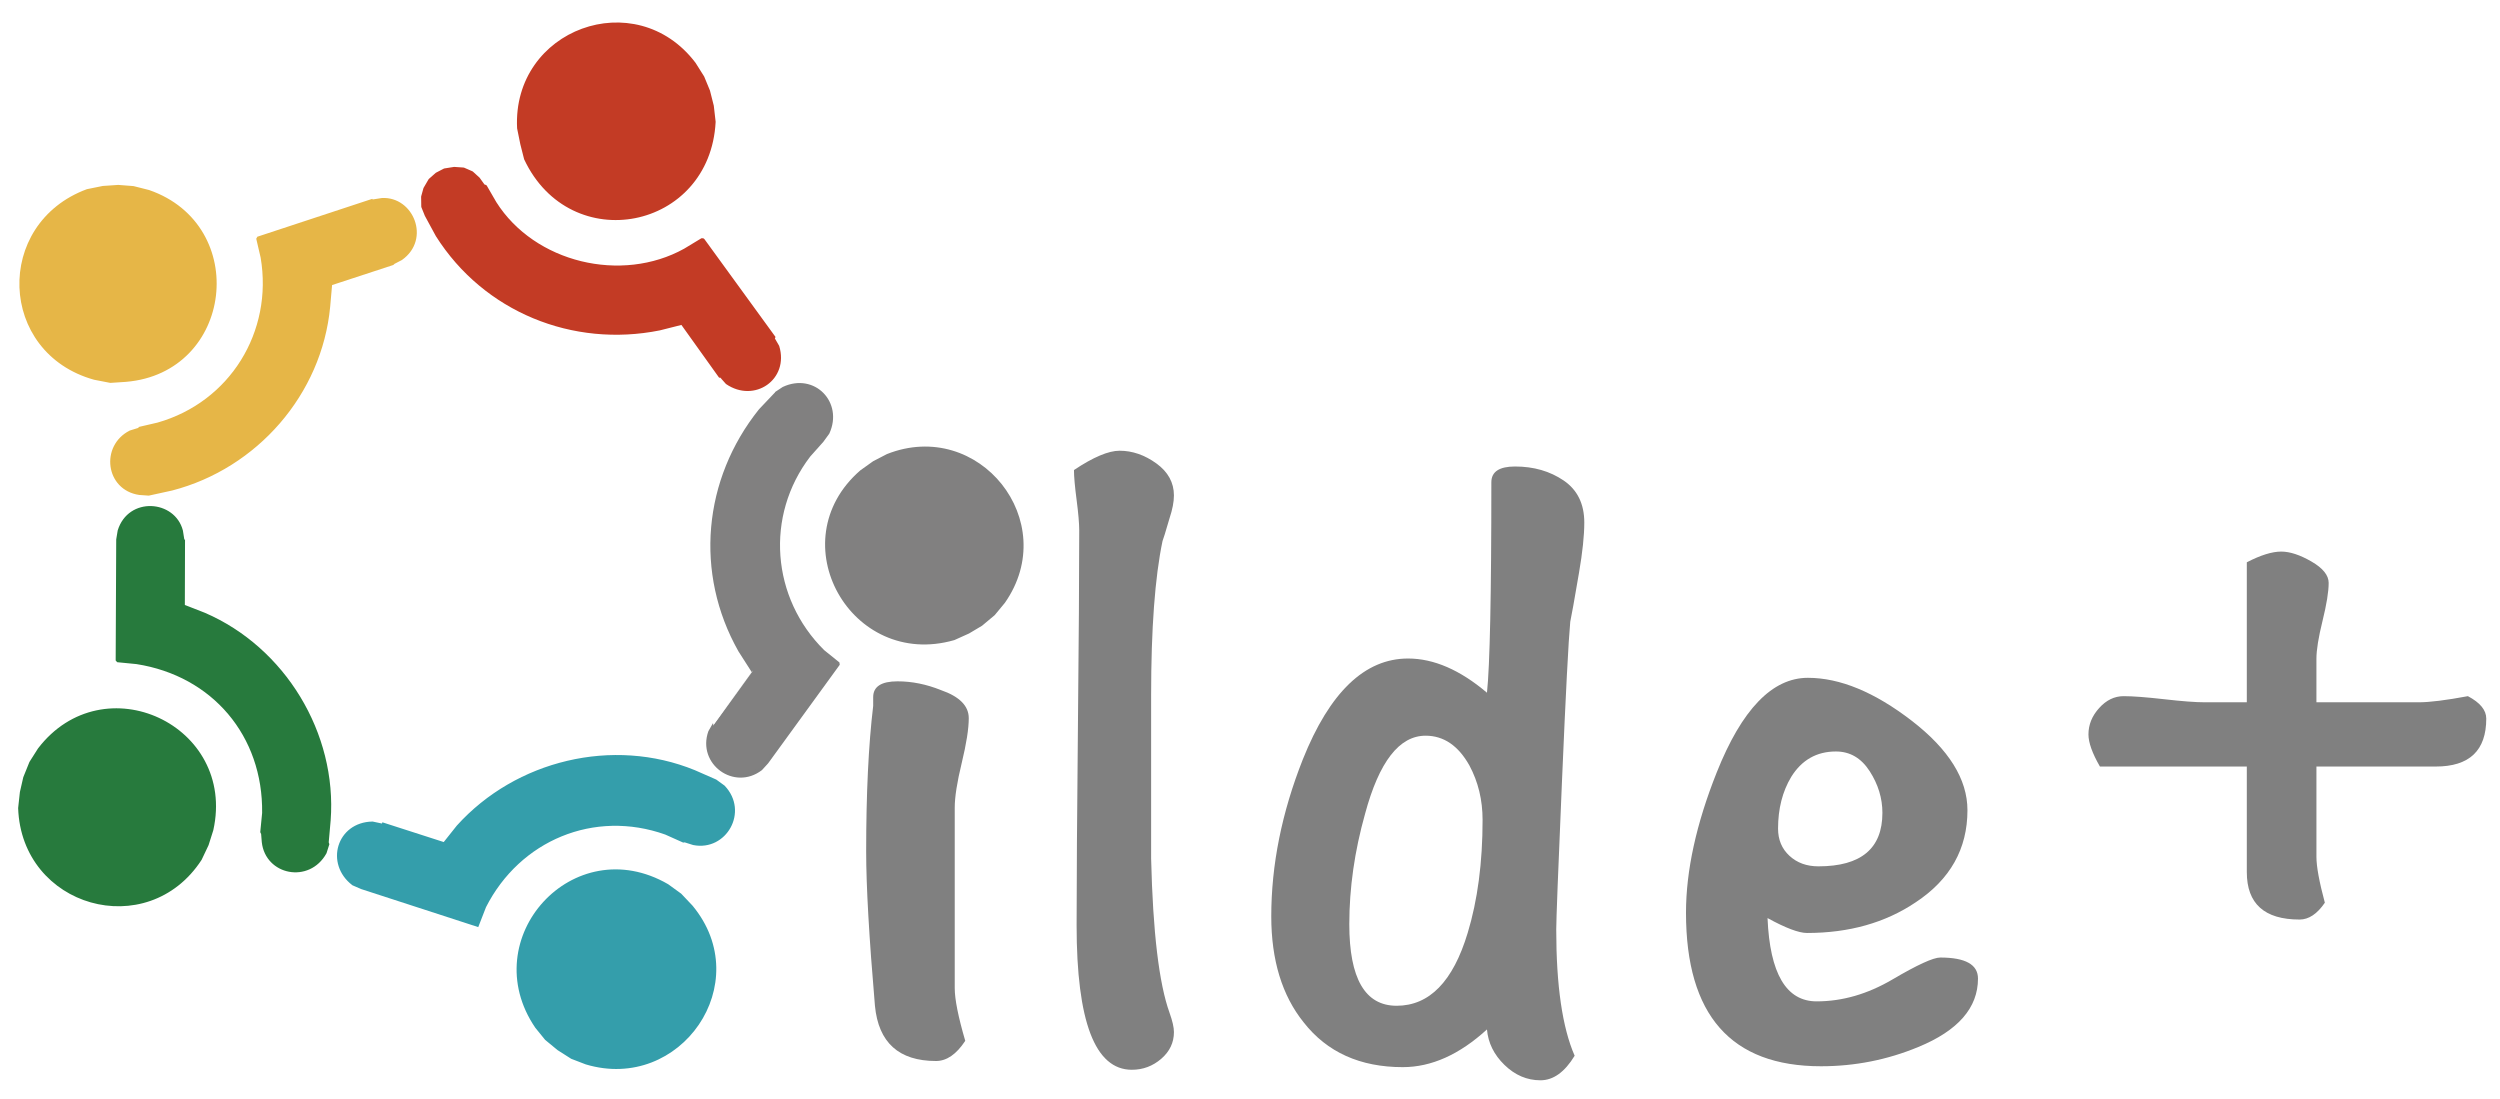 <?xml version="1.0" encoding="utf-8"?>
<!-- Generator: Adobe Illustrator 16.0.0, SVG Export Plug-In . SVG Version: 6.00 Build 0)  -->
<!DOCTYPE svg PUBLIC "-//W3C//DTD SVG 1.1//EN" "http://www.w3.org/Graphics/SVG/1.1/DTD/svg11.dtd">
<svg version="1.1" xmlns="http://www.w3.org/2000/svg" xmlns:xlink="http://www.w3.org/1999/xlink" x="0px" y="0px"
	 width="515.906px" height="226.771px" viewBox="0 0 515.906 226.771" enable-background="new 0 0 515.906 226.771"
	 xml:space="preserve">
<g id="Text">
	<path fill="#808080" d="M199.916,148.201c0,2.172-0.483,5.248-1.448,9.229c-0.967,3.98-1.447,7.057-1.447,9.229v37.275
		c0,2.292,0.724,5.911,2.171,10.855c-1.827,2.777-3.837,4.162-6.031,4.162c-7.673,0-11.877-3.8-12.607-11.399
		c-1.207-14.114-1.81-24.728-1.81-31.847c0-11.942,0.481-21.953,1.448-30.037c0-0.602,0-1.204,0-1.809
		c0-2.172,1.674-3.258,5.021-3.258c2.986,0,5.974,0.605,8.965,1.81C198.002,143.74,199.916,145.668,199.916,148.201z"/>
	<path fill="#808080" d="M242.256,212.98c0,2.171-0.876,4.012-2.624,5.519c-1.75,1.507-3.772,2.262-6.062,2.262
		c-7.6,0-11.399-9.952-11.399-29.856c0-9.047,0.09-22.617,0.271-40.713c0.181-18.094,0.271-31.665,0.271-40.712
		c0-1.448-0.181-3.557-0.543-6.333c-0.362-2.774-0.543-4.824-0.543-6.152c3.981-2.652,7.116-3.981,9.409-3.981
		c2.652,0,5.186,0.876,7.6,2.624c2.412,1.75,3.619,3.953,3.619,6.604c0,1.329-0.303,2.895-0.905,4.705
		c-0.845,2.895-1.329,4.464-1.448,4.705c-1.569,7.48-2.352,18.095-2.352,31.847c0,21.835,0,33.054,0,33.655
		c0.362,15.2,1.628,25.816,3.8,31.848C241.954,210.689,242.256,212.016,242.256,212.98z"/>
	<path fill="#808080" d="M326.939,107.851c0,2.655-0.362,6.093-1.086,10.313c-0.967,5.672-1.569,9.048-1.81,10.133
		c-0.361,3.741-0.936,14.779-1.719,33.113c-0.786,18.338-1.176,28.471-1.176,30.399c0,11.581,1.267,20.267,3.8,26.056
		c-2.053,3.377-4.405,5.066-7.058,5.066c-2.776,0-5.247-1.057-7.419-3.166c-2.171-2.109-3.378-4.552-3.618-7.328
		c-5.672,5.188-11.462,7.781-17.371,7.781c-8.807,0-15.624-3.076-20.447-9.229c-4.464-5.547-6.694-12.848-6.694-21.895
		c0-10.614,2.171-21.412,6.514-32.39c5.547-13.87,12.785-20.81,21.714-20.81c5.307,0,10.735,2.354,16.285,7.058
		c0.602-5.669,0.904-20.145,0.904-43.427c0-2.171,1.629-3.257,4.886-3.257c3.859,0,7.207,0.967,10.042,2.895
		C325.519,101.096,326.939,103.991,326.939,107.851z M305.949,169.191c0-4.1-0.904-7.84-2.714-11.219
		c-2.293-4.1-5.31-6.152-9.048-6.152c-5.428,0-9.59,5.369-12.484,16.104c-2.172,7.722-3.258,15.321-3.258,22.799
		c0,11.219,3.258,16.828,9.771,16.828c6.754,0,11.64-5.005,14.656-15.019C304.922,185.779,305.949,177.998,305.949,169.191z"/>
	<path fill="#808080" d="M408.182,201.942c0,6.034-4.103,10.738-12.305,14.114c-6.396,2.652-13.09,3.98-20.085,3.98
		c-18.578,0-27.865-10.555-27.865-31.666c0-8.686,2.108-18.334,6.333-28.951c5.185-13.027,11.459-19.542,18.818-19.542
		c6.633,0,13.78,2.958,21.442,8.866c7.658,5.912,11.489,12.064,11.489,18.457c0,7.961-3.56,14.295-10.676,18.999
		c-6.273,4.224-13.752,6.333-22.438,6.333c-1.69,0-4.404-1.023-8.143-3.076c0.481,11.462,3.859,17.189,10.134,17.189
		c5.307,0,10.522-1.506,15.651-4.523c5.126-3.014,8.414-4.523,9.861-4.523C405.586,197.6,408.182,199.047,408.182,201.942z
		 M388.458,167.744c0-3.014-0.876-5.881-2.623-8.596c-1.75-2.714-4.071-4.07-6.967-4.07c-3.98,0-7.057,1.75-9.229,5.246
		c-1.81,3.018-2.714,6.576-2.714,10.676c0,2.293,0.783,4.162,2.353,5.609c1.566,1.448,3.557,2.172,5.971,2.172
		C384.054,178.781,388.458,175.104,388.458,167.744z"/>
	<path fill="#808080" d="M513.071,148.294c0,6.594-3.474,9.89-10.419,9.89h-24.628v18.628c0,2.001,0.577,5.158,1.736,9.472
		c-1.579,2.317-3.315,3.475-5.21,3.475c-7.262,0-10.893-3.262-10.893-9.788v-21.786h-30.311c-1.579-2.736-2.368-4.946-2.368-6.631
		c0-1.999,0.734-3.813,2.21-5.447c1.473-1.63,3.157-2.446,5.052-2.446c1.894,0,4.682,0.212,8.367,0.631
		c3.683,0.422,6.473,0.633,8.366,0.633h8.684v-28.891c2.842-1.473,5.21-2.21,7.104-2.21c1.788,0,3.868,0.685,6.236,2.052
		c2.368,1.369,3.552,2.842,3.552,4.42c0,1.791-0.422,4.396-1.263,7.814c-0.844,3.422-1.263,6.026-1.263,7.815v8.999h21.154
		c2.21,0,5.577-0.421,10.104-1.264C511.807,144.998,513.071,146.543,513.071,148.294z"/>
</g>
<g id="Grey">
	<g>
		
			<path fill="#818080" stroke="#808080" stroke-width="0.709" stroke-linecap="round" stroke-linejoin="bevel" stroke-miterlimit="10" d="
			M202.46,128.832l2.562-2.145l2.068-2.504c11.528-16.493-5.25-37.539-23.916-30.155l-2.814,1.46l-2.609,1.863
			c-16.522,14.378-1.878,40.426,19.081,34.402l2.978-1.342L202.46,128.832z"/>
		
			<path fill="#818080" stroke="#808080" stroke-width="0.709" stroke-linecap="round" stroke-linejoin="bevel" stroke-miterlimit="10" d="
			M160.125,81.29l-3.232,3.408c-11.451,14.305-13.245,33.542-4.196,49.545l2.697,4.215c0.003,0.002-7.975,10.98-7.975,10.98
			l-0.912,1.598c-2.268,6.43,5.073,11.764,10.489,7.621l1.239-1.357l14.647-20.156l0.12-0.166l-3.159-2.547
			c-11.033-10.896-12.392-28.074-2.92-40.44l2.708-3.037l1.192-1.641c2.825-6.157-2.893-12.06-9.133-9.144l-1.446,0.955"/>
	</g>
</g>
<g id="Tomato">
	
		<path fill="#C33B25" stroke="#C33B25" stroke-width="0.709" stroke-linecap="round" stroke-linejoin="bevel" stroke-miterlimit="10" d="
		M146.175,18.807l-1.179-2.859l-1.745-2.771C131.12-2.842,106.045,6.316,107.063,26.45l0.655,3.232l0.776,3.066
		c9.389,19.967,37.687,14.367,38.831-7.596l-0.375-3.276L146.175,18.807z"/>
	
		<path fill="#C33B25" stroke="#C33B25" stroke-width="0.709" stroke-linecap="round" stroke-linejoin="bevel" stroke-miterlimit="10" d="
		M99.825,38.474l-1.117-1.565l-1.357-1.235l-1.711-0.746l-1.907-0.13l-1.98,0.313l-1.61,0.836l-1.398,1.234l-1.025,1.758
		l-0.462,1.669l0.031,2.028l0.714,1.771l2.25,4.142c9.809,15.508,28.009,22.873,45.842,19.282l4.604-1.163l0.163,0.119l7.824,10.947
		l0.118-0.163l1.239,1.398c5.567,3.809,12.417-0.866,10.423-7.45l-0.999-1.729l0.283-0.047l-14.649-20.159l-0.163-0.119
		l-3.576,2.163c-13.074,7.265-31.22,2.96-39.251-9.741l-1.997-3.457L99.825,38.474z"/>
</g>
<g id="Yellow_x5F_pepper">
	<g>
		
			<path fill="#E6B647" stroke="#E6B647" stroke-width="0.709" stroke-linecap="round" stroke-linejoin="bevel" stroke-miterlimit="10" d="
			M24.415,38.514l-3.158,0.213l-3.232,0.655C-0.856,46.394-0.006,72.585,19.5,78.02l3.29,0.638l3.156-0.209
			c21.825-1.807,25.303-31.75,4.725-38.894l-3.172-0.802L24.415,38.514z"/>
		
			<path fill="#E6B647" stroke="#E6B647" stroke-width="0.709" stroke-linecap="round" stroke-linejoin="bevel" stroke-miterlimit="10" d="
			M28.691,88.458l3.919-0.911c15.12-4.306,24.154-18.986,21.525-34.446l-0.912-3.916l23.711-7.813l-0.118,0.163l1.98-0.313
			c6.184-0.377,9.696,8.085,3.951,12.136l-1.61,0.836l-0.12,0.165l-12.821,4.204l-0.414,4.708
			c-1.699,17.944-14.96,33.095-32.337,37.607l-4.767,1.045l-1.907-0.135c-6.646-0.974-7.696-9.653-1.853-12.613l1.938-0.597
			L28.691,88.458z"/>
	</g>
</g>
<g id="Avocado">
	<g>
		
			<path fill="#277A3D" stroke="#277A3D" stroke-width="0.709" stroke-linecap="round" stroke-linejoin="bevel" stroke-miterlimit="10" d="
			M5.142,160.5l-0.688,3.01L4.1,166.758c0.68,20.105,26.21,27.391,37.198,10.502l1.412-2.98l0.967-3.051
			c4.719-21.285-22.274-33.895-35.545-16.57l-1.742,2.746L5.142,160.5z"/>
		
			<path fill="#277A3D" stroke="#277A3D" stroke-width="0.709" stroke-linecap="round" stroke-linejoin="bevel" stroke-miterlimit="10" d="
			M67.63,174.107l-0.579,1.828c-3.361,6.068-11.98,4.297-12.677-2.197l-0.151-1.863l-0.163-0.117l0.388-3.979
			c0.221-16.082-10.399-28.621-26.245-31.088l-3.978-0.389l0.112-24.962l0.297-1.79c2.079-6.715,11.211-5.988,12.764,0.01
			l0.313,1.98l0.118-0.163l-0.038,13.499l-0.118,0.162l4.484,1.754c16.376,7.059,27.069,24.621,25.724,42.486l-0.416,4.709
			L67.63,174.107z"/>
	</g>
</g>
<g id="Aqua_x5F_blue">
	<g>
		<path fill="#349EAB" stroke="#349EAB" stroke-miterlimit="10" d="M115.357,216.301l2.74,1.744l2.934,1.129
			c19.066,5.734,34.458-16.373,21.482-31.975l-2.266-2.396l-2.622-1.906c-19.097-11.084-38.993,10.928-26.756,28.895l1.983,2.443
			L115.357,216.301z"/>
		<path fill="#349EAB" stroke="#349EAB" stroke-miterlimit="10" d="M78.802,170.453l-1.953-0.416
			c-6.879,0.137-9.209,8.096-3.867,12.215l1.712,0.746l23.703,7.701l1.441-3.705c7.125-14.029,22.726-20.549,37.62-15.24
			l3.592,1.607l0.279-0.041l1.834,0.578c6.325,1.262,10.77-6.408,6.029-11.398l-1.638-1.191l-4.367-1.916
			c-16.685-6.814-36.514-2.02-48.54,11.309l-2.9,3.648l-12.992-4.184"/>
	</g>
</g>
</svg>
